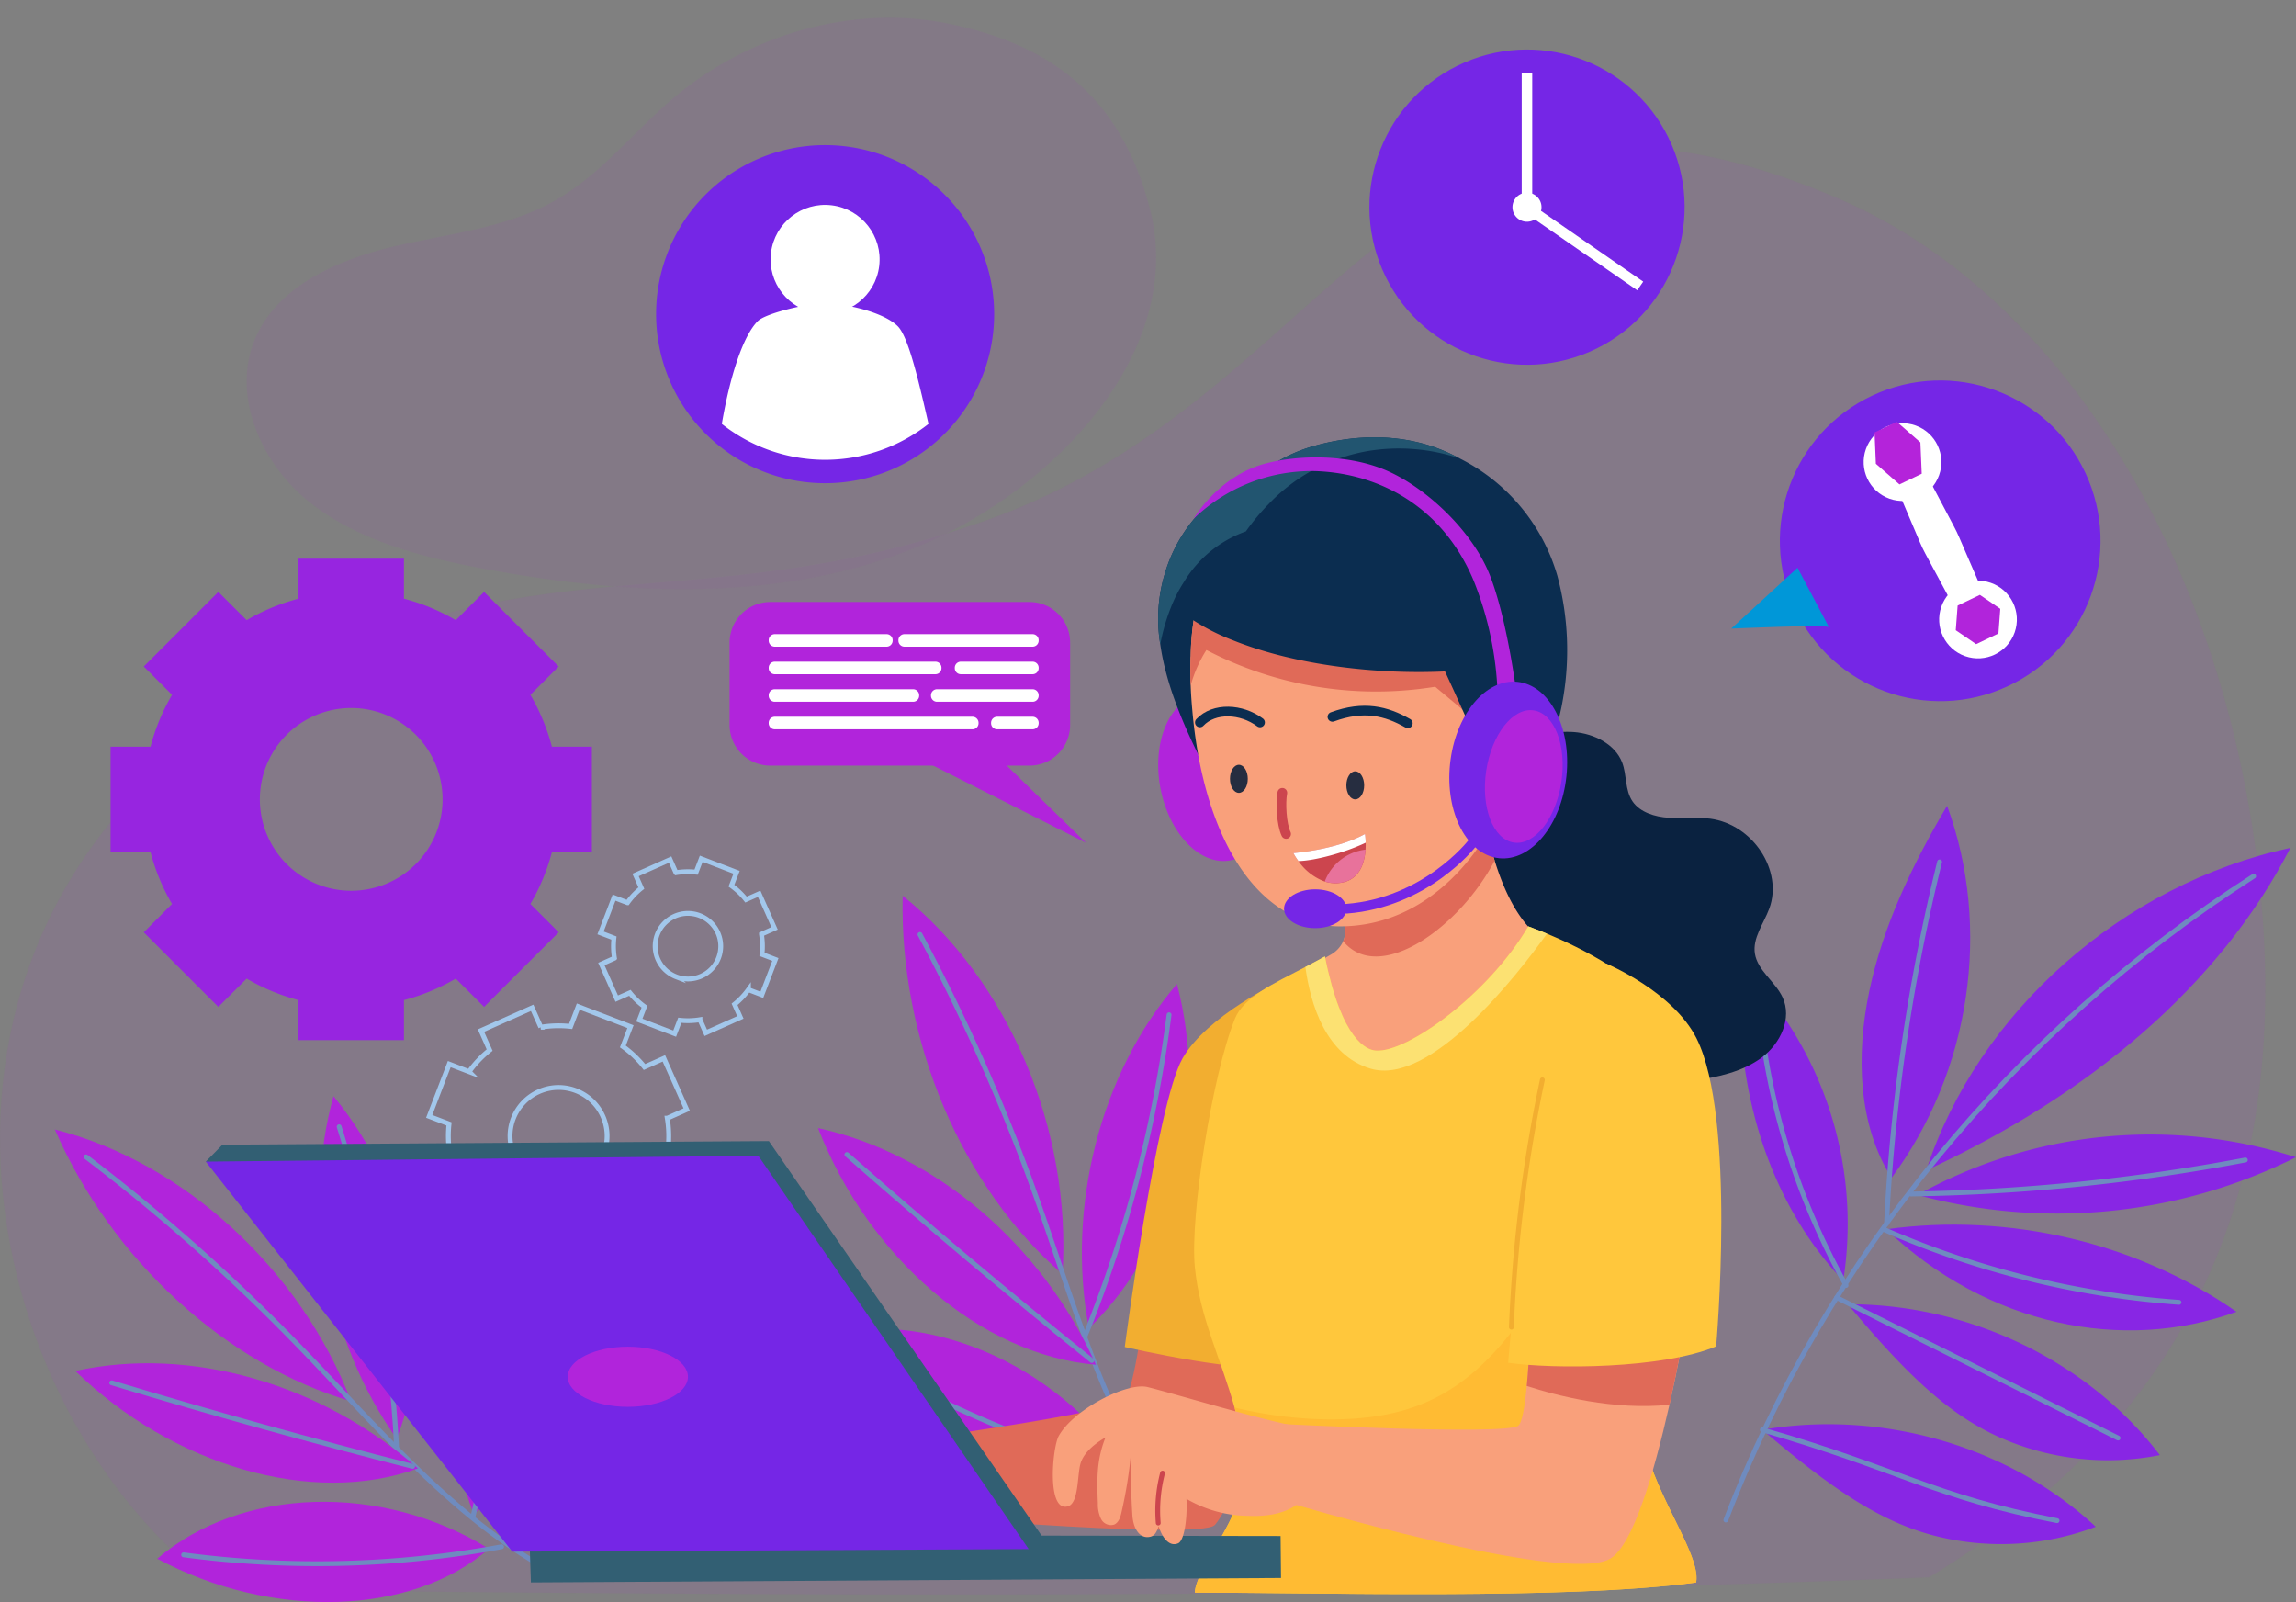 <svg xmlns="http://www.w3.org/2000/svg" width="474.423" height="330.973" viewBox="0 0 474.423 330.973">
  <rect x="0" y="0" width="474.423" height="330.973" fill="#808080" stroke="none"/>
  <g id="Group_2143" data-name="Group 2143" transform="translate(2754.563 3220.973)">
    <g id="Group_2142" data-name="Group 2142" transform="translate(73.577 610)">
      <g id="XMLID_329_" transform="translate(-2828.14 -3827.301)" opacity="0.16">
        <path id="XMLID_110_" d="M78.541,409.572c-50.528-36.11-73.031-136.24,9.012-185.34,54.316-32.5,88.1-13.96,149.2-35.46,74.6-26.24,85.714-105.52,176.449-66.51,48.07,20.66,81.394,78.89,87.256,145.07,5.745,64.81-18.694,109.28-68.637,139.71C314.54,411.732,197.025,410.882,78.541,409.572Z" transform="translate(-33.205 -84.858)" fill="#b124db" opacity="0.51"/>
        <path id="XMLID_109_" d="M420.992,124.76c7.173,28.8-19.464,57.31-47.526,69.13s-60.243,10.42-90.307,4.78c-12.972-2.43-26.307-5.85-36.384-14.12s-15.92-22.63-10.4-34.23c4.874-10.23,16.74-15.47,28.052-18.16s23.327-3.79,33.4-9.45c9.556-5.37,16.335-14.26,24.646-21.3,15.356-12.99,36.927-19.43,56.891-15.32S414.895,100.28,420.992,124.76Z" transform="translate(-183.284 -84.858)" fill="#b124db" opacity="0.44"/>
      </g>
      <g id="XMLID_27_" transform="translate(-2805.295 -3715.552)">
        <path id="XMLID_155_" d="M350.844,257.226V235.438h8.262a42.263,42.263,0,0,1,4.443-10.71l-5.842-5.851,15.408-15.408,5.851,5.842a42.268,42.268,0,0,1,10.71-4.443v-8.261h21.788v8.261a42.3,42.3,0,0,1,10.71,4.443l5.851-5.842,15.408,15.408-5.842,5.851a42.6,42.6,0,0,1,4.443,10.71H450.3v21.788h-8.261a42.629,42.629,0,0,1-4.443,10.71l5.842,5.851L428.025,289.2l-5.851-5.842a42.6,42.6,0,0,1-10.71,4.443v8.261H389.676V287.8a42.629,42.629,0,0,1-10.71-4.443l-5.851,5.842-15.408-15.408,5.842-5.851a42.268,42.268,0,0,1-4.443-10.71Zm49.719,7.983a18.877,18.877,0,1,0-18.871-18.883A18.884,18.884,0,0,0,400.563,265.209Z" transform="translate(-350.844 -196.607)" fill="#9725e0"/>
        <path id="XMLID_66_" d="M330.991,311.817l4.145-10.8,4.1,1.572a22.447,22.447,0,0,1,4.241-4.466L341.69,294.1l10.572-4.71,1.79,4.01a22.452,22.452,0,0,1,6.156-.166l1.572-4.1,10.8,4.145-1.572,4.1a22.447,22.447,0,0,1,4.466,4.241l4.013-1.784,4.71,10.572-4.01,1.79a22.69,22.69,0,0,1,.166,6.156l4.1,1.572-4.145,10.8-4.1-1.572a22.617,22.617,0,0,1-4.241,4.466l1.784,4.013-10.572,4.71-1.79-4.01a22.65,22.65,0,0,1-6.156.166l-1.572,4.1-10.8-4.145,1.572-4.1a22.617,22.617,0,0,1-4.466-4.241l-4.013,1.784-4.71-10.572,4.01-1.79a22.452,22.452,0,0,1-.166-6.156Zm23.138,13.419a10.027,10.027,0,1,0-5.766-12.955A10.03,10.03,0,0,0,354.129,325.236Z" transform="translate(-265.151 -196.607)" fill="none" stroke="#a2c7eb" stroke-miterlimit="10" stroke-width="1"/>
        <path id="XMLID_69_" d="M312.926,273.917l2.8-7.3,2.768,1.062a15.168,15.168,0,0,1,2.866-3.018l-1.2-2.712,7.144-3.182,1.21,2.71a15.178,15.178,0,0,1,4.16-.112l1.062-2.768,7.3,2.8-1.062,2.768a15.192,15.192,0,0,1,3.018,2.865l2.712-1.2,3.182,7.144-2.71,1.21a15.3,15.3,0,0,1,.112,4.16l2.768,1.062-2.8,7.3-2.768-1.062a15.31,15.31,0,0,1-2.866,3.018l1.2,2.712-7.144,3.182-1.21-2.71a15.3,15.3,0,0,1-4.16.112l-1.062,2.768-7.3-2.8,1.062-2.768a15.273,15.273,0,0,1-3.017-2.865l-2.712,1.2-3.182-7.144,2.71-1.21a15.178,15.178,0,0,1-.112-4.16Zm15.634,9.066a6.775,6.775,0,1,0-3.895-8.753A6.779,6.779,0,0,0,328.56,282.983Z" transform="translate(-211.684 -196.607)" fill="none" stroke="#a2c7eb" stroke-miterlimit="10" stroke-width="1"/>
      </g>
      <g id="XMLID_29_" transform="translate(-2692.069 -3800.496)">
        <path id="XMLID_30_" d="M277.659,146.088a34.426,34.426,0,1,0,34.426-34.426A34.391,34.391,0,0,0,277.659,146.088Z" transform="translate(-277.659 -111.662)" fill="#7526e6" stroke="#7526e6" stroke-miterlimit="10" stroke-width="1"/>
        <g id="XMLID_31_" transform="translate(13.078 10.54)">
          <ellipse id="XMLID_32_" cx="11.269" cy="11.268" rx="11.269" ry="11.268" transform="matrix(-0.992, -0.122, 0.122, -0.992, 31.144, 25.128)" fill="#fff"/>
          <path id="XMLID_33_" d="M290.737,168.759a34.446,34.446,0,0,0,42.7,0c-2.2-9.687-4.228-18.05-6.337-20.169-2.977-2.977-10.886-4.714-15-4.714s-12.395,2.109-13.925,3.639C295.048,150.626,292.36,159.217,290.737,168.759Z" transform="translate(-290.737 -122.202)" fill="#fff"/>
        </g>
      </g>
      <g id="XMLID_34_" transform="translate(-2677.383 -3706.606)">
        <g id="XMLID_35_">
          <path id="XMLID_36_" d="M332.97,230.952v-17a8.4,8.4,0,0,0-8.4-8.4H271.01a8.4,8.4,0,0,0-8.4,8.4v17a8.4,8.4,0,0,0,8.4,8.4h53.55A8.4,8.4,0,0,0,332.97,230.952Z" transform="translate(-262.61 -205.552)" fill="#b124db"/>
          <path id="XMLID_37_" d="M275.4,230.062l25.92,25.25-42.01-21.23" transform="translate(-227.66 -205.552)" fill="#b124db"/>
        </g>
        <g id="XMLID_38_" transform="translate(8.08 6.64)">
          <path id="XMLID_39_" d="M298.09,213.532v-.09a1.25,1.25,0,0,0-1.25-1.25H270.36a1.25,1.25,0,0,0-1.25,1.25v.09a1.25,1.25,0,0,0,1.25,1.25h26.48A1.25,1.25,0,0,0,298.09,213.532Z" transform="translate(-242.31 -212.192)" fill="#fff"/>
          <path id="XMLID_40_" d="M324.89,213.532v-.09a1.25,1.25,0,0,0-1.25-1.25H300.53a1.25,1.25,0,0,0-1.25,1.25v.09a1.25,1.25,0,0,0,1.25,1.25h23.11A1.25,1.25,0,0,0,324.89,213.532Z" transform="translate(-299.28 -212.192)" fill="#fff"/>
          <path id="XMLID_41_" d="M324.89,219.222v-.09a1.25,1.25,0,0,0-1.25-1.25h-33.2a1.25,1.25,0,0,0-1.25,1.25v.09a1.25,1.25,0,0,0,1.25,1.25h33.2A1.25,1.25,0,0,0,324.89,219.222Z" transform="translate(-289.19 -212.192)" fill="#fff"/>
          <path id="XMLID_42_" d="M286.44,219.222v-.09a1.25,1.25,0,0,0-1.25-1.25H270.36a1.25,1.25,0,0,0-1.25,1.25v.09a1.25,1.25,0,0,0,1.25,1.25h14.83A1.25,1.25,0,0,0,286.44,219.222Z" transform="translate(-230.66 -212.192)" fill="#fff"/>
          <path id="XMLID_43_" d="M324.89,224.912v-.09a1.25,1.25,0,0,0-1.25-1.25H295.05a1.25,1.25,0,0,0-1.25,1.25v.09a1.25,1.25,0,0,0,1.25,1.25h28.59A1.25,1.25,0,0,0,324.89,224.912Z" transform="translate(-293.8 -212.192)" fill="#fff"/>
          <path id="XMLID_44_" d="M291.36,224.912v-.09a1.25,1.25,0,0,0-1.25-1.25H270.36a1.25,1.25,0,0,0-1.25,1.25v.09a1.25,1.25,0,0,0,1.25,1.25h19.75A1.25,1.25,0,0,0,291.36,224.912Z" transform="translate(-235.58 -212.192)" fill="#fff"/>
          <path id="XMLID_45_" d="M278.94,230.6v-.09a1.25,1.25,0,0,0-1.25-1.25h-7.33a1.25,1.25,0,0,0-1.25,1.25v.09a1.25,1.25,0,0,0,1.25,1.25h7.33A1.25,1.25,0,0,0,278.94,230.6Z" transform="translate(-223.16 -212.192)" fill="#fff"/>
          <path id="XMLID_46_" d="M324.89,230.6v-.09a1.25,1.25,0,0,0-1.25-1.25H282.78a1.25,1.25,0,0,0-1.25,1.25v.09a1.25,1.25,0,0,0,1.25,1.25h40.86A1.25,1.25,0,0,0,324.89,230.6Z" transform="translate(-281.53 -212.192)" fill="#fff"/>
        </g>
      </g>
      <g id="XMLID_25_" transform="translate(-2471.24 -3763.248)">
        <g id="XMLID_24_" transform="translate(0)">
          <ellipse id="XMLID_28_" cx="33.122" cy="33.122" rx="33.122" ry="33.122" transform="translate(27.947 88.006) rotate(-114.953)" fill="#7526e6"/>
          <g id="XMLID_20_" transform="translate(25.959 17.485)">
            <g id="XMLID_18_" transform="translate(15.626 32.544)">
              <ellipse id="XMLID_1_" cx="8.026" cy="8.026" rx="8.026" ry="8.026" transform="translate(15.145 20.465) rotate(-160.646)" fill="#fff"/>
              <path id="XMLID_17_" d="M96.777,212.051l.388-5.09-4.215-2.88-4.6,2.209-.387,5.09,4.214,2.881Z" transform="translate(-82.328 -198.94)" fill="#b124db"/>
            </g>
            <g id="XMLID_21_">
              <ellipse id="XMLID_23_" cx="8.026" cy="8.026" rx="8.026" ry="8.026" transform="matrix(-0.942, -0.337, 0.337, -0.942, 15.115, 20.518)" fill="#fff"/>
              <path id="XMLID_22_" d="M113.947,179.054l-.276-6.472-4.877-4.263-4.6,2.21.276,6.472,4.878,4.262Z" transform="translate(-99.716 -166.396)" fill="#b423da"/>
            </g>
            <path id="XMLID_19_" d="M102.79,205.461l6.139-2.948-4.537-10.467q-.432-1-.939-1.957L98.122,180l-6.139,2.948,4.376,10.308q.507,1.2,1.124,2.341Z" transform="translate(-82.489 -166.396)" fill="#fff"/>
          </g>
        </g>
        <path id="XMLID_26_" d="M143.56,210.734c-1.183-.549-20.186.318-20.186.318l13.7-12.576Z" transform="translate(-122.551 -148.911)" fill="#0097d8"/>
      </g>
      <g id="XMLID_159_" transform="translate(-2555.418 -3830.973)">
        <g id="XMLID_74_" transform="translate(0)">
          <g id="XMLID_157_">
            <ellipse id="XMLID_166_" cx="32.552" cy="32.552" rx="32.552" ry="32.552" transform="matrix(-0.397, -0.918, 0.918, -0.397, 25.847, 85.601)" fill="#7526e6"/>
          </g>
        </g>
        <g id="XMLID_158_" transform="translate(39.799 15.062)">
          <rect id="XMLID_72_" width="2.174" height="27.338" transform="translate(1.909)" fill="#fff"/>
          <rect id="XMLID_73_" width="2.174" height="27.708" transform="translate(2.997 29.138) rotate(-55.31)" fill="#fff"/>
          <path id="XMLID_156_" d="M174.367,123.988a3,3,0,1,0,3-3A3,3,0,0,0,174.367,123.988Z" transform="translate(-174.367 -96.247)" fill="#fff"/>
        </g>
      </g>
      <g id="XMLID_231_" transform="translate(-2816.8 -3664.509)">
        <g id="XMLID_5_" transform="translate(156.834 18.582)">
          <g id="XMLID_6_" transform="translate(18.314)">
            <path id="XMLID_108_" d="M298.6,344.412c1.93-29.76-11.09-60.56-33.02-78.18C264.9,296.142,277.787,326.412,298.6,344.412Z" transform="translate(-265.551 -266.232)" fill="#b124db"/>
            <path id="XMLID_107_" d="M243.07,274.242a394.732,394.732,0,0,1,23.87,53.83c8.07,22.57,14.42,46.55,28.24,65.47" transform="translate(-239.464 -266.232)" fill="none" stroke="#6f8bbf" stroke-linecap="round" stroke-miterlimit="10" stroke-width="1"/>
          </g>
          <g id="XMLID_7_" transform="translate(0.86 48)">
            <path id="XMLID_106_" d="M316.24,363.132c-11.1-24.83-33.13-43.59-57.42-48.9C269.16,340.842,292.42,361.142,316.24,363.132Z" transform="translate(-258.82 -314.232)" fill="#b124db"/>
            <path id="XMLID_105_" d="M259.67,319.7q24.885,21.9,50.61,42.56" transform="translate(-253.71 -314.232)" fill="none" stroke="#6f8bbf" stroke-linecap="round" stroke-miterlimit="10" stroke-width="1"/>
          </g>
          <g id="XMLID_8_" transform="translate(0 89.422)">
            <path id="XMLID_104_" d="M317.1,384.762c-14.83-22.15-42.19-33.71-64.83-27.39C268.92,379.242,296.34,390.832,317.1,384.762Z" transform="translate(-252.27 -355.654)" fill="#b124db"/>
            <path id="XMLID_103_" d="M249.64,358.972a215.857,215.857,0,0,0,62.03,26.54" transform="translate(-244.21 -355.654)" fill="none" stroke="#6f8bbf" stroke-linecap="round" stroke-miterlimit="10" stroke-width="1"/>
          </g>
          <g id="XMLID_9_" transform="translate(55.372 18.24)">
            <path id="XMLID_102_" d="M241.031,355.6c-4.74-24.94,2.37-52.74,18.2-71.13C265.721,308.982,259.531,337.7,241.031,355.6Z" transform="translate(-239.582 -284.472)" fill="#b124db"/>
            <path id="XMLID_101_" d="M260.98,290.832A269.978,269.978,0,0,1,243.71,357" transform="translate(-242.962 -284.472)" fill="none" stroke="#6f8bbf" stroke-linecap="round" stroke-miterlimit="10" stroke-width="1"/>
          </g>
          <g id="XMLID_10_" transform="translate(64.48 47.6)">
            <path id="XMLID_100_" d="M217.76,376.842c2.02-25.64,15.16-49.72,34.38-63.01a109.573,109.573,0,0,1-10.45,38.57C235.1,366.072,225.42,374.742,217.76,376.842Z" transform="translate(-217.28 -313.832)" fill="#b124db"/>
            <path id="XMLID_99_" d="M252.62,319.022a203.692,203.692,0,0,1-32.01,58.36" transform="translate(-220.61 -313.832)" fill="none" stroke="#6f8bbf" stroke-linecap="round" stroke-miterlimit="10" stroke-width="1"/>
          </g>
        </g>
        <g id="XMLID_11_" transform="translate(0 59.992)">
          <g id="XMLID_12_" transform="translate(0 6.88)">
            <path id="XMLID_98_" d="M461.8,370.692c-10.49-27.29-34.62-49.43-61.23-56.17C412.23,341.442,436.03,363.142,461.8,370.692Z" transform="translate(-400.57 -314.522)" fill="#b124db"/>
            <path id="XMLID_97_" d="M360.39,320.192a387.74,387.74,0,0,1,43.16,38.21c16.38,16.82,31.83,35.58,51.8,46.8" transform="translate(-353.94 -314.522)" fill="none" stroke="#6f8bbf" stroke-linecap="round" stroke-miterlimit="10" stroke-width="1"/>
          </g>
          <g id="XMLID_13_" transform="translate(4.23 55.185)">
            <path id="XMLID_96_" d="M457.57,384.542c-19.99-17.59-47.15-25.31-70.79-20.13C406.82,383.9,435.7,392.492,457.57,384.542Z" transform="translate(-386.78 -362.827)" fill="#b124db"/>
            <path id="XMLID_95_" d="M387.88,366.862q30.975,9.36,62.18,17.26" transform="translate(-380.37 -362.827)" fill="none" stroke="#6f8bbf" stroke-linecap="round" stroke-miterlimit="10" stroke-width="1"/>
          </g>
          <g id="XMLID_14_" transform="translate(21.15 83.796)">
            <path id="XMLID_94_" d="M440.65,401.142c-22.19-13.68-51.11-12.81-68.53,2.06C395.8,415.882,424.79,415.012,440.65,401.142Z" transform="translate(-372.12 -391.438)" fill="#b124db"/>
            <path id="XMLID_93_" d="M369.5,402.4a209.064,209.064,0,0,0,65.7-1.67" transform="translate(-364.05 -391.438)" fill="none" stroke="#6f8bbf" stroke-linecap="round" stroke-miterlimit="10" stroke-width="1"/>
          </g>
          <g id="XMLID_15_" transform="translate(54.82)">
            <path id="XMLID_92_" d="M402.834,378.432c-14.41-20.28-19.52-47.95-13.07-70.79C405.554,326.822,411.854,354.932,402.834,378.432Z" transform="translate(-387.014 -307.642)" fill="#b124db"/>
            <path id="XMLID_91_" d="M391.21,313.962a265.893,265.893,0,0,1,11.85,66" transform="translate(-387.29 -307.642)" fill="none" stroke="#6f8bbf" stroke-linecap="round" stroke-miterlimit="10" stroke-width="1"/>
          </g>
          <g id="XMLID_16_" transform="translate(81.039 16.23)">
            <path id="XMLID_90_" d="M369.619,394.032c-8.72-23.66-6.98-50.48,4.56-70.16a108.18,108.18,0,0,1,6.57,38.62C380.539,377.352,375.539,389.032,369.619,394.032Z" transform="translate(-364.119 -323.872)" fill="#b124db"/>
            <path id="XMLID_89_" d="M374.539,329.652a200.539,200.539,0,0,1-4.37,65.05" transform="translate(-364.858 -323.872)" fill="none" stroke="#6f8bbf" stroke-linecap="round" stroke-miterlimit="10" stroke-width="1"/>
          </g>
        </g>
        <g id="XMLID_112_" transform="translate(345.279)">
          <path id="XMLID_88_" d="M28.013,322.978c10.694-32.709,40.537-59.138,75.254-66.638C88.671,284.637,62.2,307.158,28.013,322.978Z" transform="translate(13.384 -247.65)" fill="#8826e4"/>
          <path id="XMLID_87_" d="M26.86,328.052a98.92,98.92,0,0,1,78.218-7.794A110.454,110.454,0,0,1,26.86,328.052Z" transform="translate(12.726 -247.65)" fill="#8826e4"/>
          <path id="XMLID_86_" d="M39.167,335.145c25.317-3.509,51.829,2.732,72.39,17.037C88.242,360.657,60.271,355.161,39.167,335.145Z" transform="translate(-6.06 -247.65)" fill="#8826e4"/>
          <path id="XMLID_85_" d="M54.994,350.64c25.071-.1,49.721,11.811,64.457,31.158a55.118,55.118,0,0,1-33.243-3.736C75.972,373.425,67.4,365.514,54.994,350.64Z" transform="translate(-29.781 -247.65)" fill="#8826e4"/>
          <path id="XMLID_84_" d="M68.24,376.565c24.721-4.238,51.061,3.422,68.886,20.037a55.352,55.352,0,0,1-33.438,1.816C92.8,395.548,83,389.173,68.24,376.565Z" transform="translate(-60.702 -247.65)" fill="#8826e4"/>
          <path id="XMLID_83_" d="M100.363,324.527c16.324-22,20.754-51.653,11.48-76.877C104.761,259.643,98.65,272.323,95.8,285.8S93.5,313.65,100.363,324.527Z" transform="translate(-66.136 -247.65)" fill="#8826e4"/>
          <path id="XMLID_82_" d="M140.766,345.756a75.833,75.833,0,0,0-21.01-65.083C117.813,304.858,125.213,329.5,140.766,345.756Z" transform="translate(-116.512 -247.65)" fill="#8826e4"/>
          <g id="XMLID_113_" transform="translate(0 11.6)">
            <path id="XMLID_81_" d="M144.664,262.2C94.98,293.99,56.124,341.373,35.613,395.207" transform="translate(-35.613 -259.25)" fill="none" stroke="#6f8bbf" stroke-linecap="round" stroke-miterlimit="10" stroke-width="1"/>
            <path id="XMLID_80_" d="M111.464,259.25A394.21,394.21,0,0,0,100.5,333.969" transform="translate(-67.3 -259.25)" fill="none" stroke="#6f8bbf" stroke-linecap="round" stroke-miterlimit="10" stroke-width="1"/>
            <path id="XMLID_79_" d="M119.836,290.164a145.587,145.587,0,0,0,17.872,56.577" transform="translate(-112.88 -259.25)" fill="none" stroke="#6f8bbf" stroke-linecap="round" stroke-miterlimit="10" stroke-width="1"/>
            <path id="XMLID_78_" d="M106.4,320.829a402.222,402.222,0,0,1-69.086,7.024" transform="translate(0.942 -259.25)" fill="none" stroke="#6f8bbf" stroke-linecap="round" stroke-miterlimit="10" stroke-width="1"/>
            <path id="XMLID_77_" d="M111.81,350.237a185.5,185.5,0,0,1-60.766-14.972" transform="translate(-18.19 -259.25)" fill="none" stroke="#6f8bbf" stroke-linecap="round" stroke-miterlimit="10" stroke-width="1"/>
            <path id="XMLID_76_" d="M121.769,378.266q-29.07-14.5-58.142-29.013" transform="translate(-40.732 -259.25)" fill="none" stroke="#6f8bbf" stroke-linecap="round" stroke-miterlimit="10" stroke-width="1"/>
            <path id="XMLID_75_" d="M137.136,395.337c-25.3-4.882-32.821-10.708-60.9-18.77" transform="translate(-68.704 -259.25)" fill="none" stroke="#6f8bbf" stroke-linecap="round" stroke-miterlimit="10" stroke-width="1"/>
          </g>
        </g>
      </g>
      <g id="XMLID_4_" transform="translate(-2785.62 -3740.631)">
        <g id="XMLID_47_" transform="translate(134.48 112.325)">
          <path id="XMLID_65_" d="M267.69,348.992s-2.19,20.07-4.64,21.68c-4.38,2.89-55.08,9.57-55.08,9.57l1.66,13.19s69.44,6.24,72.39,2.77c5.12-6.02,14.12-35.06,14.12-35.06Z" transform="translate(-207.97 -283.852)" fill="#e06a58"/>
          <path id="XMLID_64_" d="M240.73,297.322l-5.61-13.47s-15.22,7.15-20.24,15.98c-5.37,9.44-11.94,59.63-11.94,59.63s26.87,6.19,31.81,3.56S240.73,297.322,240.73,297.322Z" transform="translate(-147.53 -283.852)" fill="#f2ae30"/>
        </g>
        <path id="XMLID_63_" d="M131.785,234.8c3.93-1.44,8.09-2.7,12.3-2.38s8.51,2.55,9.94,6.25c1.02,2.62.55,5.71,2.16,8.07,1.54,2.26,4.6,3.2,7.46,3.39s5.76-.18,8.61.19c8.8,1.17,15.08,10.73,12.19,18.56-1.15,3.12-3.51,6.1-2.97,9.35.57,3.48,4.22,5.77,5.72,9,1.99,4.3-.39,9.51-4.32,12.44s-9.04,4.03-14,4.77c-6.83,1.02-13.88,1.5-20.63.06s-13.2-5-16.69-10.56c-1.55-2.46-2.49-5.24-4.29-7.55-3.72-4.77-10.31-6.62-15.5-10-5.67-3.71-9.83-10.93-6.49-16.58,3.22-5.43,11.6-6.64,14.96-11.99,1.39-2.21,1.72-4.84,2.62-7.25C123.775,238.152,125.975,236.932,131.785,234.8Z" transform="translate(138.625 -171.527)" fill="#0a2240"/>
        <g id="XMLID_48_" transform="translate(228.54 70.305)">
          <path id="XMLID_62_" d="M171.66,301.412c-.99,1.14-2.16,2.39-3.78,2.5-1.71.12-3.14-1.09-4.24-2.26a43.04,43.04,0,0,1-10.95-21c1.41-.8,2.77-1.57,4-2.29a6.073,6.073,0,0,0,2.49-2.74,5.263,5.263,0,0,0,.37-2.58,73.743,73.743,0,0,0-4.15-19.34c12.54-2.83,24.37-6.19,31.17-11.87.83,3.5,1.81,10.35,3.9,17.14,2.23,7.19,5.71,14.3,11.61,17.36A124.417,124.417,0,0,0,171.66,301.412Z" transform="translate(-152.69 -241.832)" fill="#f9a07b"/>
          <path id="XMLID_61_" d="M168.45,273.052a5.247,5.247,0,0,1-.37,2.58c7.42,9,24.01-2.76,31.29-16.65-2.09-6.79-3.07-13.64-3.9-17.14-6.79,5.68-18.63,9.05-31.17,11.87A73.659,73.659,0,0,1,168.45,273.052Z" transform="translate(-161.59 -241.832)" fill="#e06a58"/>
        </g>
        <g id="XMLID_49_" transform="translate(204.227 101.035)">
          <path id="XMLID_60_" d="M133.1,381.852c1.64,10.86-10.08,22.55-10.37,28.35,24.89,0,77.03,1.52,103.58-2.09,1.21-6.7-11.9-21.77-11.9-36.65,0-1.97.08-4.13.24-6.45.42-6.64,1.4-14.54,2.49-22.64,2.96-21.73,6.9-44.97,3.99-49.79-5.7-9.39-19.03-15.77-25.64-18.51-2.27-.94-3.75-1.45-3.86-1.51-8.29,14.14-25.16,26.2-31.53,25.66-1.77-.14-7.02-1.97-10.49-19.44-1.35.77-2.7,1.48-4.04,2.17-6.59,3.43-12.77,6.26-14.55,10.67-4.7,11.61-9.31,40.88-8.29,51.29,1.03,10.5,5.25,18.52,8.21,29.06.69,2.47,1.32,5.09,1.83,7.91C132.9,380.512,133,381.172,133.1,381.852Z" transform="translate(-122.591 -272.562)" fill="#ffc73c"/>
          <path id="XMLID_59_" d="M122.591,410.2c24.89,0,77.03,1.52,103.58-2.09,1.21-6.7-11.9-21.77-11.9-36.65,0-1.97.08-4.13.24-6.45.42-6.64,1.4-14.54,2.49-22.64-4.71,4.97-11.58-16.03-14.62-9.88-16.45,33.2-29.42,41.93-51.96,41.93a86.537,86.537,0,0,1-19.62-2.45c.69,2.47,1.32,5.09,1.83,7.91q.18.96.33,1.98C134.6,392.7,122.881,404.392,122.591,410.2Z" transform="translate(-122.448 -272.562)" fill="#fb3"/>
          <path id="XMLID_58_" d="M153.49,280.952c1.07,7.77,4.24,18.24,13.46,21,12.46,3.73,30.49-19.55,36.46-27.88-2.27-.94-3.75-1.45-3.86-1.51-8.29,14.14-25.16,26.2-31.53,25.66-1.77-.14-7.02-1.97-10.49-19.44C156.18,279.542,154.83,280.252,153.49,280.952Z" transform="translate(-130.507 -272.562)" fill="#fce172"/>
        </g>
        <g id="XMLID_50_" transform="translate(0 145.395)">
          <g id="XMLID_51_">
            <g id="XMLID_52_" transform="translate(66.86 81.35)">
              <path id="XMLID_57_" d="M363.67,398.512l.09,8.67-155,.92-.32-9.83Z" transform="translate(-208.44 -398.272)" fill="#325f73"/>
            </g>
            <g id="XMLID_53_">
              <path id="XMLID_56_" d="M257.63,321.162l3.45-3.5,112.9-.74,56.64,81.91-2.96,2.38Z" transform="translate(-257.63 -316.922)" fill="#325f73"/>
              <path id="XMLID_55_" d="M374.76,319.952l55.86,81.26-106.7.53-63.33-80.58Z" transform="translate(-260.59 -316.922)" fill="#7526e6"/>
            </g>
          </g>
          <ellipse id="XMLID_54_" cx="12.42" cy="6.21" rx="12.42" ry="6.21" transform="translate(74.79 42.48)" fill="#b124db"/>
        </g>
        <g id="XMLID_114_" transform="translate(196.801)">
          <g id="XMLID_115_" transform="translate(0 53.083)">
            <path id="XMLID_116_" d="M233.374,239.735c-1.76-9.442-8.234-16.155-14.462-14.995s-9.85,9.755-8.09,19.2,8.234,16.155,14.462,14.995S235.133,249.177,233.374,239.735Z" transform="translate(-210.378 -224.61)" fill="#b124db"/>
          </g>
          <path id="XMLID_117_" d="M208.582,214.3c1.16,8.22,4.83,17.28,10.18,27.29,1.88-8.2,3.08-18.19,4.74-28.18,1.69-10.01,3.84-20.02,7.57-28.2a48.956,48.956,0,0,1,2.74-5.14,18.247,18.247,0,0,0-6.58.59,22.046,22.046,0,0,0-9,4.91,31.556,31.556,0,0,0-8.77,14.33A32.159,32.159,0,0,0,208.582,214.3Z" transform="translate(-208.154 -171.527)" fill="#0b2d50"/>
          <g id="XMLID_118_" transform="translate(6.645 4.403)">
            <path id="XMLID_119_" d="M156.542,222.8c.06,1.62.17,3.27.32,4.91,2.28,26.6,13.45,44.85,30.54,44.85,24.13,0,39.77-27.06,39.77-53.57,0-26.15-16.02-45.08-34.77-42.89-10.81,1.24-18.71,4.83-24.32,10.09a33.147,33.147,0,0,0-8.22,12.54,54.825,54.825,0,0,0-3.31,18.06c0,.02-.02.04-.02.06C156.452,218.792,156.472,220.772,156.542,222.8Z" transform="translate(-156.478 -175.93)" fill="#f9a07b"/>
            <path id="XMLID_120_" d="M167.594,222.8a26.733,26.733,0,0,1,3.25-7.33,75.934,75.934,0,0,0,47.27,7.59c3.06,2.55,6.05,5.06,9.06,7.57-.06-12.1-.23-20.29-4.95-26.15-4.43-5.5-11.82-7.57-18.82-8.47a87.053,87.053,0,0,0-23.75.15,24.034,24.034,0,0,0-8.75,2.59,54.825,54.825,0,0,0-3.31,18.06c0,.02-.02.04-.02.06C167.5,218.792,167.524,220.772,167.594,222.8Z" transform="translate(-167.53 -175.93)" fill="#e06a58"/>
          </g>
          <path id="XMLID_121_" d="M149.327,206.422a44.577,44.577,0,0,0,12.12,7c13.26,5.35,30.49,7.12,43.92,6.47,6.6,14.5,9.27,19.7,10.96,32.35,6.45-6.05,11.7-17.13,13.26-25.84a59.1,59.1,0,0,0-1.03-26.32,39.364,39.364,0,0,0-20.08-24.15,37.743,37.743,0,0,0-4.32-2c-8.51-3.29-18.1-2.99-26.83-.32a31.954,31.954,0,0,0-12.14,7.06c-6.81,6.15-11.02,14.48-13.74,20.72C150.587,203.3,149.9,205.032,149.327,206.422Z" transform="translate(-146.098 -171.527)" fill="#0b2d50"/>
          <path id="XMLID_122_" d="M171.883,214.3a40.714,40.714,0,0,1,2.53-8.45,29.115,29.115,0,0,1,2.38-4.47,24.512,24.512,0,0,1,12.77-10.41,46.991,46.991,0,0,1,4.8-5.75,37.041,37.041,0,0,1,20.67-10.9,39.269,39.269,0,0,1,18.78,1.6,37.743,37.743,0,0,0-4.32-2c-8.51-3.29-18.1-2.99-26.83-.32a31.954,31.954,0,0,0-12.14,7.06,22.046,22.046,0,0,0-9,4.91,31.556,31.556,0,0,0-8.77,14.33A32.3,32.3,0,0,0,171.883,214.3Z" transform="translate(-171.454 -171.527)" fill="#225570"/>
          <g id="XMLID_123_" transform="translate(8.609 56.462)">
            <g id="XMLID_124_">
              <path id="XMLID_125_" d="M197.82,230.612c-4.46-2.55-9.09-3.7-15.58-1.33" transform="translate(-154.85 -227.989)" fill="none" stroke="#0b2d50" stroke-linecap="round" stroke-miterlimit="10" stroke-width="2"/>
              <path id="XMLID_126_" d="M225.21,230.432c-3.82-2.85-9.48-3.14-12.43,0" transform="translate(-212.78 -227.989)" fill="none" stroke="#0b2d50" stroke-linecap="round" stroke-miterlimit="10" stroke-width="2"/>
              <path id="XMLID_127_" d="M207.575,244.972c-.39,2.02-.18,6.49.78,8.5" transform="translate(-190.535 -227.989)" fill="none" stroke="#cc454e" stroke-linecap="round" stroke-miterlimit="10" stroke-width="2"/>
              <ellipse id="XMLID_128_" cx="1.84" cy="2.9" rx="1.84" ry="2.9" transform="translate(30.27 12.543)" fill="#262d40"/>
              <ellipse id="XMLID_129_" cx="1.84" cy="2.9" rx="1.84" ry="2.9" transform="translate(6.22 11.193)" fill="#262d40"/>
            </g>
            <g id="XMLID_130_" transform="translate(19.32 25.493)">
              <path id="XMLID_131_" d="M190.944,257.422a14.132,14.132,0,0,0,1.05,1.65,11.42,11.42,0,0,0,5.43,4.23h.01a7.091,7.091,0,0,0,3.49.23c3.76-.67,4.75-4.14,4.93-6.81a14.3,14.3,0,0,0,.03-1.44,13.631,13.631,0,0,0-.14-1.8C199.754,256.782,190.944,257.422,190.944,257.422Z" transform="translate(-190.944 -253.482)" fill="#cc454e"/>
              <path id="XMLID_132_" d="M190.95,257.422a14.132,14.132,0,0,0,1.05,1.65c3.06-.04,9.32-1.61,13.89-3.79a13.631,13.631,0,0,0-.14-1.8C199.76,256.782,190.95,257.422,190.95,257.422Z" transform="translate(-190.95 -253.482)" fill="#fff"/>
              <path id="XMLID_133_" d="M190.98,263.292a7.091,7.091,0,0,0,3.49.23c3.76-.67,4.75-4.14,4.93-6.81a10.239,10.239,0,0,0-8.42,6.58Z" transform="translate(-184.49 -253.482)" fill="#e8729b"/>
            </g>
          </g>
          <g id="XMLID_134_" transform="translate(7.319 4.153)">
            <path id="XMLID_135_" d="M222.54,226.022a69.128,69.128,0,0,0-4.98-24.86c-6.51-15.55-19.78-22.2-32.65-22.65a35.068,35.068,0,0,0-25.22,9.86s5.05-8.91,15.01-11.47c6.54-1.68,16.41-1.95,24.33,1.27,8.16,3.31,18.33,12.5,22.01,22.21s5.46,24.83,5.46,24.83Z" transform="translate(-159.69 -175.68)" fill="#b124db"/>
            <g id="XMLID_136_" transform="translate(51.091 45.112)">
              <ellipse id="XMLID_137_" cx="12.09" cy="18.318" rx="12.09" ry="18.318" transform="translate(24.049 38.94) rotate(-174.065)" fill="#7526e6"/>
              <path id="XMLID_138_" d="M160.335,227.942c-4.287-.644-8.682,4.948-9.815,12.49s1.423,14.179,5.711,14.823,8.682-4.948,9.815-12.49S164.622,228.586,160.335,227.942Z" transform="translate(-141.157 -220.792)" fill="#b124db"/>
            </g>
            <g id="XMLID_139_" transform="translate(18.68 79.832)">
              <ellipse id="XMLID_140_" cx="6.44" cy="4.01" rx="6.44" ry="4.01" transform="translate(0 9.4)" fill="#7526e6"/>
              <path id="XMLID_141_" d="M194.94,255.512s-9.46,12.16-25.91,13.41" transform="translate(-156.15 -255.512)" fill="none" stroke="#7526e6" stroke-linecap="round" stroke-miterlimit="10" stroke-width="2"/>
            </g>
          </g>
        </g>
        <g id="XMLID_142_" transform="translate(175.031 108.735)">
          <g id="XMLID_143_">
            <g id="XMLID_144_" transform="translate(0 54.64)">
              <g id="XMLID_145_" transform="translate(47.149)">
                <path id="XMLID_146_" d="M122.6,375.362l.62,15.99s57.83,17.33,67.38,11.85c4.66-2.68,9.01-17.42,12.26-31.81,3.4-15.12,5.58-29.84,5.58-29.84l-33.9-6.64s-.02,20.67-1.17,32.62c-.41,4.45-1,7.69-1.79,8.22C168.59,377.722,122.6,375.362,122.6,375.362Z" transform="translate(-122.6 -334.902)" fill="#f9a07b"/>
                <path id="XMLID_147_" d="M122.6,367.512c6.16,2,18.05,5.09,29.49,3.87,3.4-15.12,5.58-29.84,5.58-29.84l-33.9-6.64C123.77,334.892,123.75,355.562,122.6,367.512Z" transform="translate(-71.83 -334.902)" fill="#e06a58"/>
              </g>
              <g id="XMLID_148_" transform="translate(0 32.709)">
                <path id="XMLID_149_" d="M252.629,375.522c-8.6-1.84-23.16-6.26-29.2-7.78-4.29-1.08-15.46,4.7-18.41,10.15-1.29,2.38-2.51,15.86,1.96,14.47,2.24-.7,1.87-6.48,2.57-8.84.57-1.92,2.39-3.78,5.16-5.38-1.85,4.61-1.78,8.63-1.58,13.61a7.057,7.057,0,0,0,.64,3.2,2.3,2.3,0,0,0,2.7,1.21c1.02-.42,1.37-1.69,1.6-2.8a91.035,91.035,0,0,0,1.91-12.02c-.08,4.27.01,8.55.28,12.81.2,3.26,1.82,5.05,3.81,4.48.89-.25,1.25-1.07,1.63-2.15.6,2.09,2.1,4.4,4.04,3.52,1.18-.53,1.91-4.79,1.7-9.17a25.66,25.66,0,0,0,12.76,3.51c4.34.2,8.78-.61,11.39-3.56A76.72,76.72,0,0,0,252.629,375.522Z" transform="translate(-203.83 -367.611)" fill="#f9a07b"/>
                <path id="XMLID_150_" d="M233.027,395.822a30.575,30.575,0,0,1,.89-10.31" transform="translate(-211.248 -367.611)" fill="none" stroke="#cc454e" stroke-linecap="round" stroke-miterlimit="10" stroke-width="1"/>
              </g>
            </g>
            <path id="XMLID_151_" d="M126.282,301.372c2.46-6.93,11.47-21.11,11.47-21.11s13.75,5.72,18.63,15.43c8.26,16.44,4.06,63.64,4.06,63.64-11.13,4.66-33.47,4.73-42.98,3.39C117.462,362.722,121.352,315.222,126.282,301.372Z" transform="translate(-23.383 -280.262)" fill="#ffc73c"/>
          </g>
          <path id="XMLID_152_" d="M160.84,304.272a305.747,305.747,0,0,0-6.4,51.09" transform="translate(-59.691 -280.262)" fill="none" stroke="#f2ae30" stroke-linecap="round" stroke-miterlimit="10" stroke-width="1"/>
        </g>
      </g>
    </g>
  </g>
</svg>
